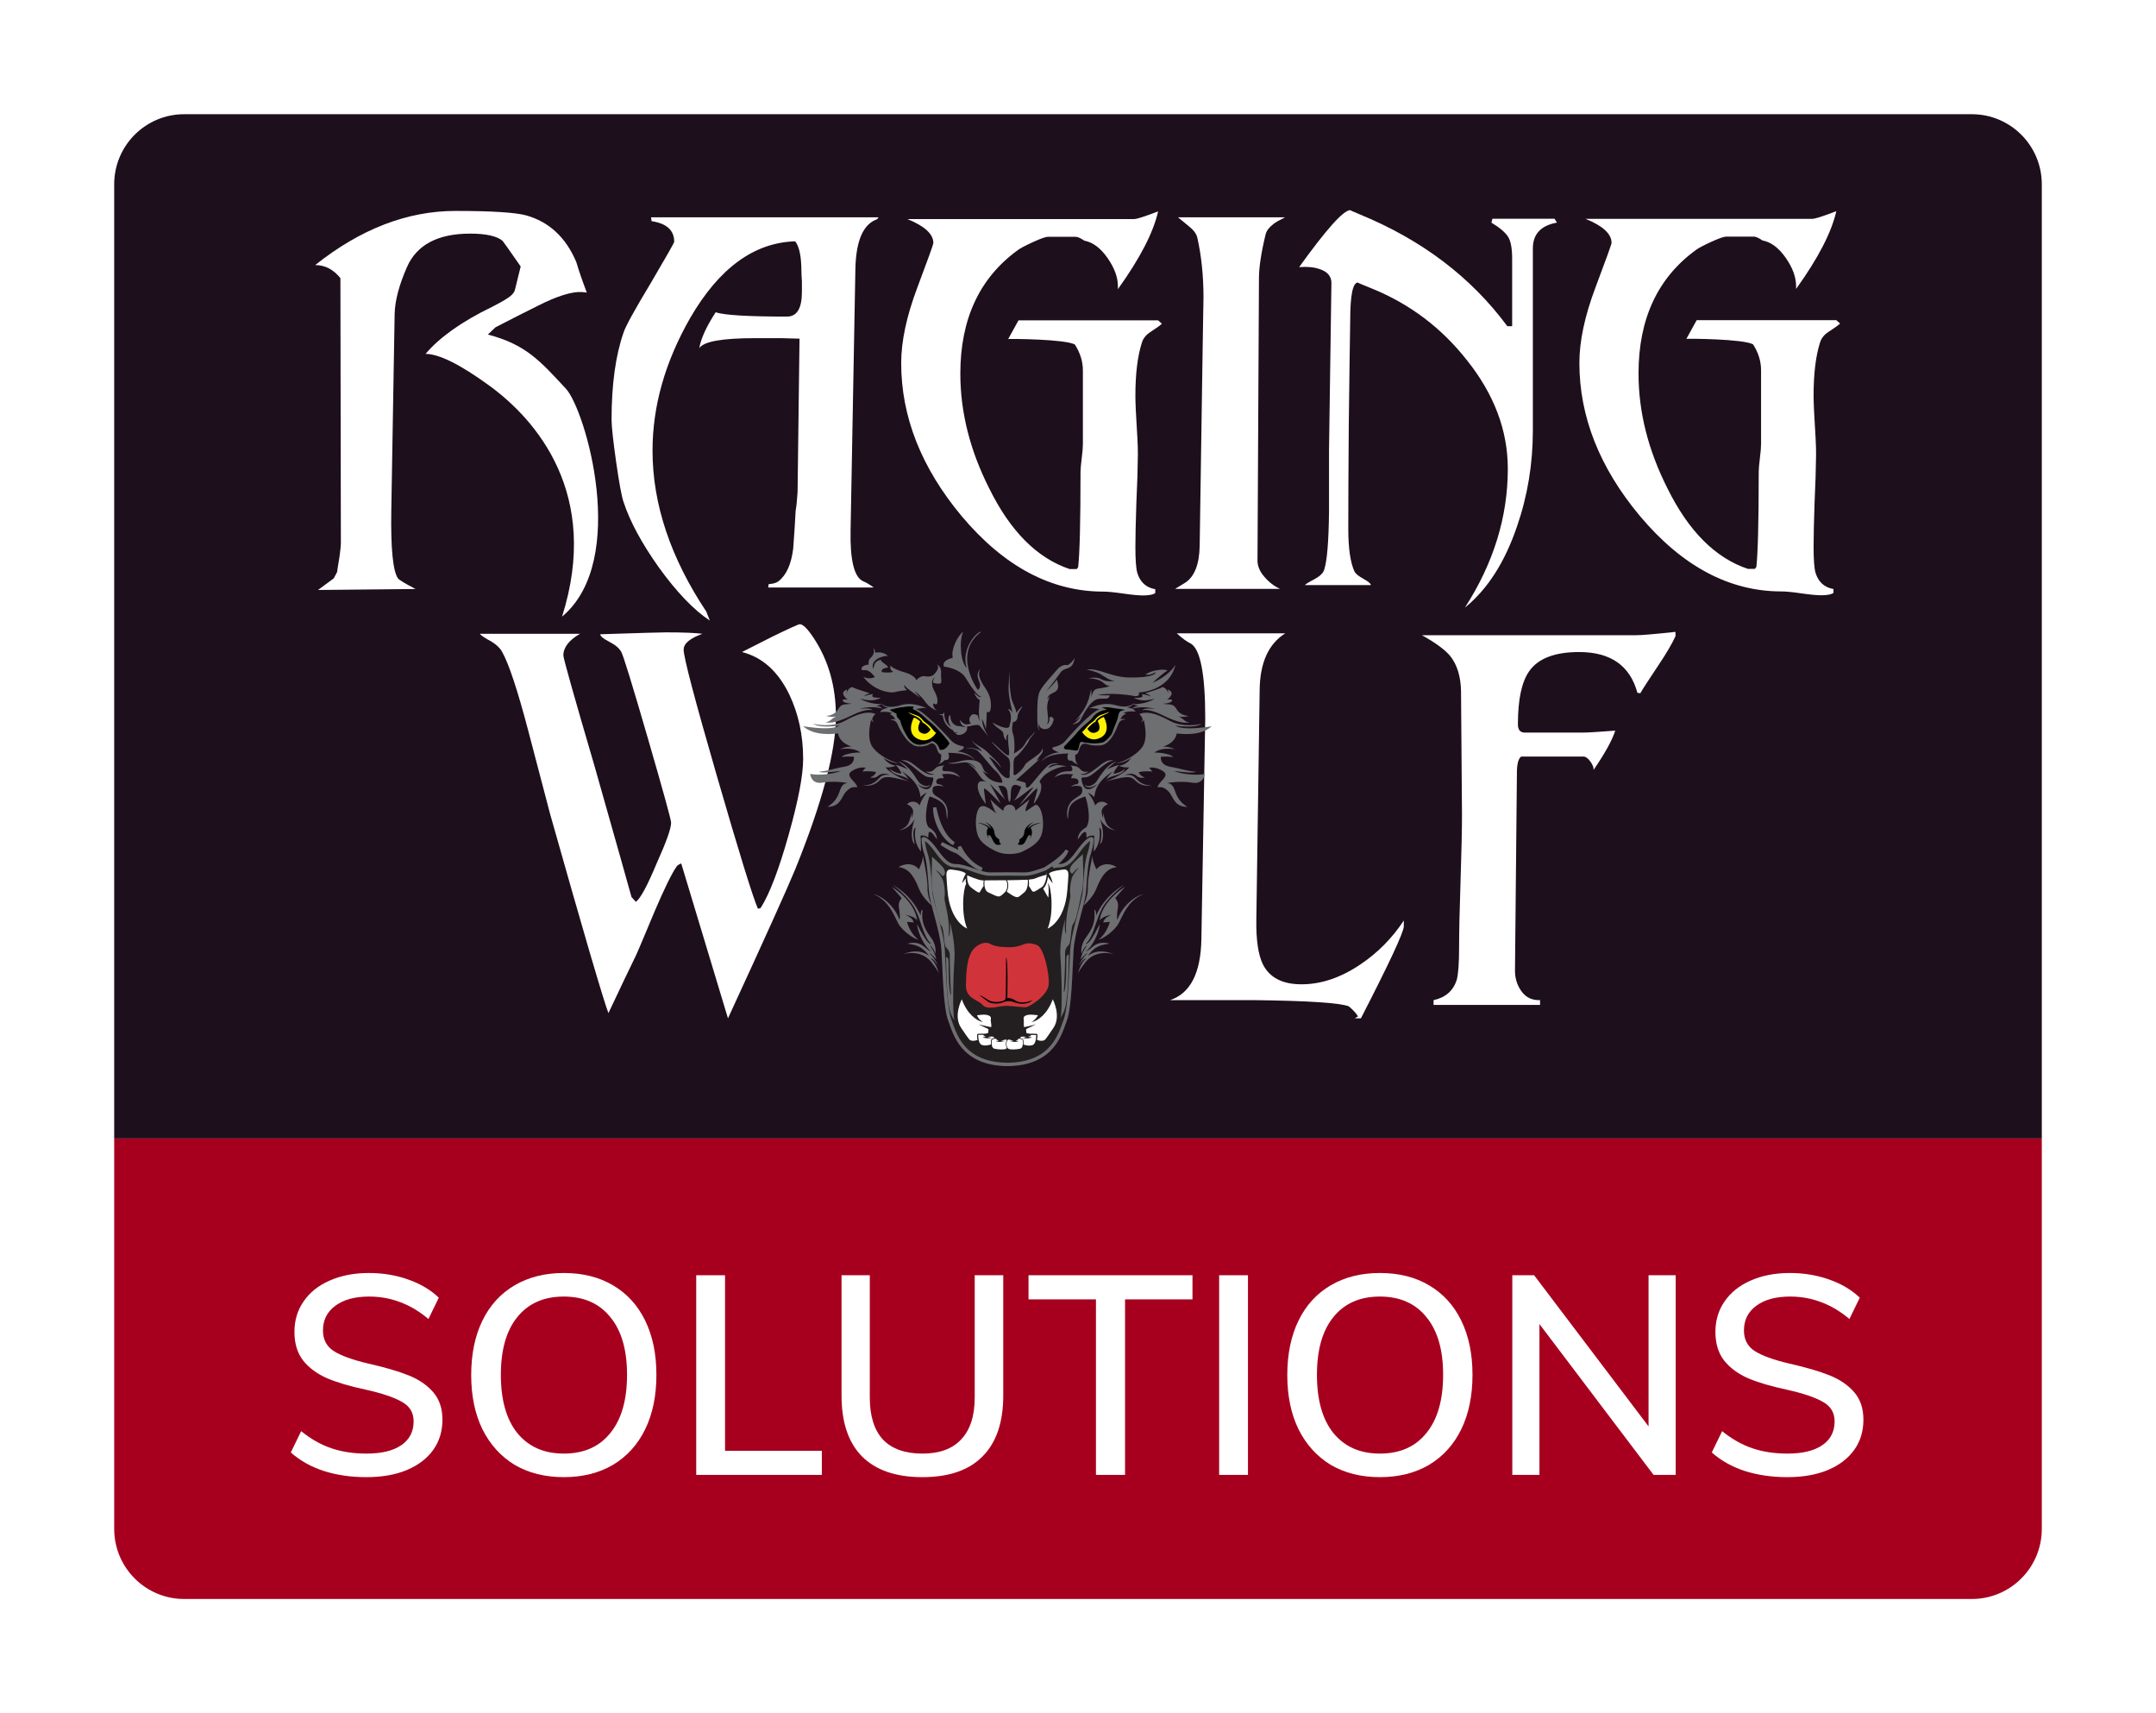 <svg width="472" height="375" viewBox="0 0 472 375" fill="none" xmlns="http://www.w3.org/2000/svg">
<g filter="url(#filter0_d)">
<path d="M25 246.186H447V331.655C447 340.13 440.145 347 431.688 347H40.312C31.855 347 25 340.13 25 331.655V246.186Z" fill="#A7001E"/>
<path d="M25 37.345C25 28.87 31.855 22 40.312 22H431.688C440.145 22 447 28.87 447 37.345V246.185H25V37.345Z" fill="#1E0F1C"/>
<path d="M80.201 320.331C76.812 320.331 73.709 319.88 70.891 318.98C68.115 318.08 65.706 316.73 63.664 314.929L65.93 310.264C68.053 311.983 70.258 313.231 72.545 314.009C74.832 314.786 77.404 315.175 80.262 315.175C83.529 315.175 86.061 314.561 87.857 313.333C89.654 312.106 90.552 310.367 90.552 308.116C90.552 306.234 89.715 304.822 88.041 303.881C86.367 302.899 83.713 301.999 80.079 301.18C76.608 300.444 73.77 299.605 71.565 298.664C69.36 297.682 67.625 296.393 66.359 294.797C65.093 293.16 64.46 291.073 64.46 288.536C64.46 285.999 65.134 283.769 66.481 281.846C67.829 279.882 69.728 278.368 72.178 277.304C74.668 276.199 77.527 275.647 80.752 275.647C83.815 275.647 86.673 276.118 89.327 277.059C92.022 278 94.268 279.33 96.064 281.048L93.798 285.713C91.797 284.035 89.735 282.808 87.612 282.03C85.489 281.212 83.223 280.803 80.814 280.803C77.669 280.803 75.199 281.478 73.403 282.828C71.606 284.138 70.708 285.938 70.708 288.23C70.708 290.194 71.483 291.687 73.035 292.71C74.627 293.733 77.159 294.654 80.63 295.472C84.264 296.291 87.204 297.15 89.45 298.05C91.695 298.95 93.492 300.178 94.839 301.733C96.187 303.288 96.861 305.293 96.861 307.748C96.861 310.285 96.187 312.495 94.839 314.377C93.492 316.259 91.552 317.732 89.021 318.796C86.53 319.819 83.59 320.331 80.201 320.331Z" fill="white"/>
<path d="M123.431 320.331C119.307 320.331 115.714 319.43 112.651 317.63C109.63 315.789 107.282 313.19 105.608 309.835C103.974 306.479 103.158 302.531 103.158 297.989C103.158 293.406 103.974 289.437 105.608 286.081C107.241 282.726 109.589 280.148 112.651 278.348C115.714 276.547 119.307 275.647 123.431 275.647C127.596 275.647 131.189 276.547 134.21 278.348C137.273 280.148 139.621 282.726 141.254 286.081C142.887 289.437 143.704 293.385 143.704 297.927C143.704 302.51 142.887 306.479 141.254 309.835C139.621 313.19 137.273 315.789 134.21 317.63C131.148 319.43 127.555 320.331 123.431 320.331ZM123.431 315.175C127.8 315.175 131.189 313.681 133.598 310.694C136.048 307.707 137.273 303.451 137.273 297.927C137.273 292.444 136.048 288.23 133.598 285.283C131.189 282.296 127.8 280.803 123.431 280.803C119.062 280.803 115.673 282.296 113.264 285.283C110.855 288.23 109.65 292.444 109.65 297.927C109.65 303.451 110.855 307.707 113.264 310.694C115.714 313.681 119.103 315.175 123.431 315.175Z" fill="white"/>
<path d="M152.419 276.138H158.728V314.561H179.92V319.84H152.419V276.138Z" fill="white"/>
<path d="M201.935 320.331C196.137 320.331 191.727 318.817 188.705 315.789C185.724 312.761 184.234 308.321 184.234 302.469V276.138H190.42V302.899C190.42 306.95 191.38 310.019 193.299 312.106C195.259 314.152 198.137 315.175 201.935 315.175C205.691 315.175 208.529 314.131 210.448 312.044C212.408 309.958 213.388 306.909 213.388 302.899V276.138H219.635V302.469C219.635 308.321 218.125 312.761 215.103 315.789C212.122 318.817 207.733 320.331 201.935 320.331Z" fill="white"/>
<path d="M239.93 281.417H225.169V276.138H261.061V281.417H246.3V319.84H239.93V281.417Z" fill="white"/>
<path d="M266.901 276.138H273.209V319.84H266.901V276.138Z" fill="white"/>
<path d="M302.091 320.331C297.967 320.331 294.374 319.43 291.312 317.63C288.29 315.789 285.942 313.19 284.268 309.835C282.635 306.479 281.818 302.531 281.818 297.989C281.818 293.406 282.635 289.437 284.268 286.081C285.901 282.726 288.249 280.148 291.312 278.348C294.374 276.547 297.967 275.647 302.091 275.647C306.256 275.647 309.849 276.547 312.871 278.348C315.933 280.148 318.281 282.726 319.915 286.081C321.548 289.437 322.364 293.385 322.364 297.927C322.364 302.51 321.548 306.479 319.915 309.835C318.281 313.19 315.933 315.789 312.871 317.63C309.809 319.43 306.215 320.331 302.091 320.331ZM302.091 315.175C306.46 315.175 309.849 313.681 312.258 310.694C314.708 307.707 315.933 303.451 315.933 297.927C315.933 292.444 314.708 288.23 312.258 285.283C309.849 282.296 306.46 280.803 302.091 280.803C297.722 280.803 294.333 282.296 291.924 285.283C289.515 288.23 288.31 292.444 288.31 297.927C288.31 303.451 289.515 307.707 291.924 310.694C294.374 313.681 297.763 315.175 302.091 315.175Z" fill="white"/>
<path d="M366.849 276.138V319.84H362.01L337.021 286.818V319.84H331.08V276.138H335.857L360.908 309.221V276.138H366.849Z" fill="white"/>
<path d="M391.287 320.331C387.898 320.331 384.795 319.88 381.977 318.98C379.201 318.08 376.791 316.73 374.75 314.929L377.016 310.264C379.139 311.983 381.344 313.231 383.631 314.009C385.917 314.786 388.49 315.175 391.348 315.175C394.615 315.175 397.146 314.561 398.943 313.333C400.739 312.106 401.638 310.367 401.638 308.116C401.638 306.234 400.801 304.822 399.127 303.881C397.453 302.899 394.798 301.999 391.164 301.18C387.694 300.444 384.856 299.605 382.651 298.664C380.446 297.682 378.711 296.393 377.445 294.797C376.179 293.16 375.546 291.073 375.546 288.536C375.546 285.999 376.22 283.769 377.567 281.846C378.915 279.882 380.813 278.368 383.263 277.304C385.754 276.199 388.612 275.647 391.838 275.647C394.901 275.647 397.759 276.118 400.413 277.059C403.108 278 405.354 279.33 407.15 281.048L404.884 285.713C402.883 284.035 400.821 282.808 398.698 282.03C396.575 281.212 394.308 280.803 391.899 280.803C388.755 280.803 386.285 281.478 384.488 282.828C382.692 284.138 381.793 285.938 381.793 288.23C381.793 290.194 382.569 291.687 384.121 292.71C385.713 293.733 388.245 294.654 391.716 295.472C395.35 296.291 398.29 297.15 400.535 298.05C402.781 298.95 404.578 300.178 405.925 301.733C407.273 303.288 407.946 305.293 407.946 307.748C407.946 310.285 407.273 312.495 405.925 314.377C404.578 316.259 402.638 317.732 400.107 318.796C397.616 319.819 394.676 320.331 391.287 320.331Z" fill="white"/>
</g>
<path d="M192.333 47.571L192.017 47.989C188.992 49.041 187.408 52.643 187.265 58.801L186.214 116.001C186.073 122.576 186.986 126.323 188.959 127.231C189.521 127.442 190.296 127.893 191.278 128.595H168.173L168.282 127.86C169.281 127.788 170 127.576 170.429 127.231C172.144 125.9 173.221 123.523 173.649 120.093C173.865 117.293 174.044 114.531 174.184 111.803C174.354 110.896 174.494 109.526 174.609 107.711L175.032 74.128C174.469 74.128 173.168 74.084 171.125 74.022H165.218C158.043 74.022 154 74.752 153.088 76.222C153.437 74.128 154.632 71.501 156.675 68.355C158.5 68.978 163.707 69.296 172.29 69.296C174.469 69.296 175.558 67.503 175.558 63.901V61.585C175.488 60.599 175.454 59.931 175.454 59.58C175.454 56.195 174.995 53.946 174.08 52.822C165.075 53.094 157.411 58.701 151.081 69.63C145.596 79.234 142.854 88.893 142.854 98.636C142.854 110.334 146.791 122.103 154.669 133.94C154.669 134.012 154.915 134.641 155.405 135.838C151.887 133.528 148.163 129.642 144.225 124.186C140.496 118.935 137.93 114.186 136.522 109.916C136.099 108.724 135.556 105.785 134.886 101.097C134.219 96.409 133.886 93.331 133.886 91.861C133.886 84.166 134.764 77.797 136.522 72.764C136.947 71.428 138.951 67.792 142.536 61.846C145.91 56.106 147.601 53.133 147.601 52.922C147.601 50.405 145.95 48.902 142.642 48.412L142.536 47.571H192.333Z" fill="white"/>
<path d="M281.31 47.569C280.043 48.204 279.2 48.688 278.778 49.039C277.86 49.735 277.303 50.47 277.087 51.244C276.103 55.297 275.616 58.521 275.616 60.898L275.297 122.402C275.227 123.727 275.719 125.008 276.774 126.227C277.826 127.457 278.987 128.348 280.255 128.905H257.253C257.253 128.905 257.992 128.454 259.473 127.546C261.51 126.21 262.567 123.521 262.638 119.462C263.197 81.888 263.477 63.837 263.477 65.307C263.477 60.408 263.02 55.959 262.108 51.974C261.896 51.138 261.297 50.336 260.312 49.563C258.765 48.304 257.959 47.636 257.888 47.569H281.31Z" fill="white"/>
<path d="M340.853 48.728C337.336 49.357 335.578 51.244 335.578 54.39V94.275C335.578 101.546 334.42 108.55 332.097 115.265C329.425 123.104 325.63 129.016 320.706 132.997C326.965 123.288 330.097 113.16 330.097 102.61C330.097 94.225 327.105 86.297 321.126 78.82C315.571 71.766 308.674 66.561 300.449 63.203C298.2 62.296 297.144 61.845 297.282 61.845C296.16 61.845 295.594 64.606 295.594 70.124C295.524 73.893 295.418 81.475 295.28 92.862C295.208 102.365 295.172 109.976 295.172 115.705C295.172 120.036 295.631 123.176 296.544 125.136C296.828 125.626 297.475 126.149 298.499 126.706C299.517 127.268 300.063 127.72 300.133 128.07H285.677C285.82 127.859 286.555 127.402 287.893 126.706C289.015 126.076 289.69 125.414 289.897 124.713C290.532 122.758 290.882 118.533 290.954 112.03V98.618L291.481 61.928C291.481 60.459 290.599 59.445 288.842 58.883C287.649 58.471 286.17 58.332 284.412 58.471C290.392 50.153 294.117 46 295.594 46C295.524 46 296.229 46.312 297.707 46.935C311.281 52.508 322.044 60.664 329.987 71.399H331.046V56.595C331.046 54.356 330.746 52.764 330.15 51.817C329.551 50.876 328.337 49.841 326.506 48.728L326.719 47.882H340.325L340.853 48.728Z" fill="white"/>
<path fill-rule="evenodd" clip-rule="evenodd" d="M123.043 134.978C131.55 108.204 117.427 91.863 107.014 84.331C100.696 79.743 96.079 77.461 93.16 77.461C96.287 73.791 101.113 70.379 107.639 67.211C109.024 66.504 109.998 65.975 110.549 65.624C111.875 64.844 112.6 64.11 112.74 63.402L113.991 58.331C111.488 54.734 110.173 52.863 110.031 52.724C108.78 51.672 106.422 51.137 102.951 51.137C95.869 51.137 91.252 53.57 89.103 58.442C87.365 62.395 86.462 65.819 86.397 68.708L85.664 111.678C85.527 120.002 86.011 124.979 87.122 126.599C87.402 126.956 88.686 127.729 90.978 128.926L69.627 129.138C70.388 128.576 71.536 127.729 73.064 126.599L73.794 125.224C73.861 124.662 74.034 123.565 74.314 121.945C74.524 120.536 74.625 119.439 74.625 118.666L74.524 60.88C72.996 58.982 71.155 58.019 69 58.019C78.931 50.118 89.17 46.171 99.725 46.171C107.569 46.171 112.706 46.494 115.135 47.129C120.201 48.537 123.883 51.95 126.172 57.378C126.728 59.277 127.495 61.498 128.464 64.037L127.426 63.926C125.203 63.792 122.01 64.778 117.841 66.888C114.715 68.436 111.595 70.028 108.473 71.642L106.805 73.229C115.205 75.417 118.339 79.125 123.883 85.071C128.153 89.654 137.799 122.646 123.043 134.978Z" fill="white"/>
<path fill-rule="evenodd" clip-rule="evenodd" d="M254.369 70.859C254.011 71.204 253.185 71.799 251.898 72.64C250.896 73.275 250.253 74.077 249.965 75.057C249.033 78.001 248.565 81.86 248.565 86.62C248.565 88.157 248.67 90.529 248.876 93.713C249.083 96.903 249.153 99.23 249.083 100.706C249.083 102.454 248.982 105.605 248.775 110.16C248.638 114.229 248.565 117.414 248.565 119.725C248.565 122.53 248.705 124.423 248.982 125.397C249.604 127.43 250.913 128.621 252.916 128.972V129.813C252.435 130.169 251.535 130.336 250.224 130.336C249.256 130.336 247.81 130.197 245.874 129.918C243.94 129.64 242.491 129.495 241.522 129.495C230.128 129.495 219.802 123.994 210.551 112.999C201.712 102.415 197.293 91.247 197.293 79.477C197.293 74.705 198.468 69.211 200.816 62.975C203.163 56.739 204.336 53.477 204.336 53.204C204.336 51.239 202.436 49.485 198.639 47.949H200.189H248.258C248.876 47.949 250.639 47.386 253.541 46.262C252.503 50.888 249.567 56.561 244.737 63.292V62.657C244.737 60.693 243.976 58.632 242.454 56.455C240.937 54.284 239.244 53.026 237.378 52.675C236.552 52.113 235.931 51.834 235.514 51.834H229.406C228.919 51.834 227.83 52.218 226.14 52.987C224.45 53.761 223.325 54.356 222.777 54.78C214.418 60.871 210.24 69.873 210.24 81.787C210.24 90.194 212.344 98.568 216.561 106.902C221.187 116.295 227.058 122.18 234.171 124.562H235.721L236.035 124.139C236.379 121.128 236.552 114.19 236.552 103.328C236.552 102.699 236.639 101.697 236.81 100.338C236.983 98.969 237.07 97.939 237.07 97.237V81.086C237.07 79.126 236.482 77.233 235.307 75.401C233.099 74.216 221.131 74.144 220.717 74.21L222.972 70.124H253.541L254.369 70.859Z" fill="white"/>
<path fill-rule="evenodd" clip-rule="evenodd" d="M402.839 70.815C402.483 71.165 401.66 71.761 400.368 72.601C399.366 73.231 398.722 74.038 398.434 75.018C397.505 77.963 397.038 81.816 397.038 86.576C397.038 88.124 397.141 90.485 397.348 93.674C397.556 96.859 397.628 99.186 397.556 100.667C397.556 102.416 397.455 105.567 397.248 110.116C397.11 114.185 397.038 117.37 397.038 119.686C397.038 122.481 397.177 124.379 397.455 125.353C398.076 127.391 399.389 128.583 401.392 128.933V129.775C400.905 130.125 400.012 130.297 398.697 130.297C397.726 130.297 396.28 130.158 394.349 129.88C392.412 129.596 390.963 129.457 389.994 129.457C378.603 129.457 368.274 123.956 359.023 112.955C350.184 102.376 345.765 91.203 345.765 79.433C345.765 74.667 346.938 69.161 349.285 62.931C351.636 56.695 352.809 53.438 352.809 53.16C352.809 51.195 350.909 49.441 347.114 47.905H348.664H396.73C397.348 47.905 399.112 47.342 402.011 46.223C400.975 50.844 398.043 56.523 393.207 63.248V62.619C393.207 60.654 392.446 58.588 390.926 56.417C389.407 54.246 387.717 52.976 385.851 52.632C385.027 52.069 384.401 51.796 383.989 51.796H377.878C377.394 51.796 376.306 52.174 374.613 52.943C372.922 53.723 371.798 54.312 371.252 54.736C362.891 60.827 358.712 69.835 358.712 81.749C358.712 90.15 360.817 98.524 365.028 106.859C369.657 116.251 375.53 122.136 382.64 124.518H384.194L384.507 124.101C384.848 121.083 385.027 114.152 385.027 103.29C385.027 102.661 385.109 101.658 385.282 100.289C385.456 98.931 385.54 97.895 385.54 97.194V81.042C385.54 79.083 384.955 77.189 383.782 75.369C381.572 74.172 369.606 74.105 369.189 74.172L371.445 70.08H402.011L402.839 70.815Z" fill="white"/>
<path d="M183.002 156.782C183.002 164.41 180.046 175.539 174.142 190.165C172.382 194.43 167.462 205.347 159.37 222.902L149.137 189.001C148.574 189.218 148.222 189.463 148.082 189.736C147.027 191.278 145.479 194.43 143.442 199.184C140.694 205.76 139.253 209.156 139.113 209.367C137.776 212.095 135.806 216.221 133.204 221.754C132.786 220.775 131.412 216.327 129.09 208.421C127.123 201.706 124.237 191.629 120.435 178.189C118.82 172.043 117.2 165.88 115.586 159.722C113.266 150.909 111.367 145.208 109.888 142.619C109.468 141.85 108.696 141.115 107.568 140.414C106.231 139.712 105.386 139.156 105.036 138.732H126.977C124.548 140.135 123.334 141.717 123.334 143.47C123.334 144.1 125.609 152.178 130.159 167.695C135.064 184.987 137.762 194.541 138.251 196.35L139.203 197.403C140.188 196.701 141.71 193.901 143.75 189.001C145.863 184.319 146.923 181.346 146.923 180.082C146.923 179.453 145.216 173.262 141.805 161.509C138.394 149.751 136.458 143.47 136.002 142.674C135.546 141.862 134.667 141.127 133.365 140.464C132.065 139.796 131.412 139.256 131.412 138.833C139.995 138.554 144.774 138.415 145.762 138.415C149.489 138.415 152.159 138.526 153.776 138.732C151.039 139.712 149.665 140.87 149.665 142.201C149.665 143.877 152.094 153.096 156.944 169.855C161.796 186.607 164.785 196.283 165.912 198.873H166.122C166.332 198.873 166.508 198.767 166.647 198.555C168.548 195.477 170.552 190.198 172.662 182.705C174.775 175.216 175.829 169.693 175.829 166.124C175.829 160.947 174.808 156.226 172.768 151.961C170.305 146.917 166.861 143.838 162.434 142.724C162.434 142.724 164.645 141.606 169.074 139.362C172.801 137.546 174.808 136.633 175.093 136.633C175.793 136.633 176.817 137.647 178.149 139.673C181.384 144.578 183.002 150.274 183.002 156.782Z" fill="white"/>
<path fill-rule="evenodd" clip-rule="evenodd" d="M307.326 202.753C307.326 204.011 304.197 210.726 297.935 222.902H296.567L297.303 222.484C296.95 221.856 296.284 221.12 295.296 220.28C293.329 219.512 286.364 219.055 274.407 218.916H256.157C260.589 217.446 262.876 213.009 263.012 205.588C263.578 174.175 263.857 158.08 263.857 157.306C263.857 147.512 262.783 142.023 260.637 140.837C259.851 140.481 258.852 139.746 257.634 138.633H281.372C277.706 140.932 275.837 145.069 275.77 151.015L275.042 201.284C274.972 205.76 275.462 209.05 276.511 211.149C277.986 214.022 280.79 215.453 284.928 215.453C289.201 215.453 293.477 214.022 297.753 211.149C301.542 208.627 304.735 205.409 307.326 201.495V202.753Z" fill="white"/>
<path d="M366.803 139.256C366.03 140.932 364.796 143.036 363.109 145.553C360.999 148.704 359.662 150.77 359.099 151.744L358.467 151.643C356.852 145.697 352.593 142.724 345.704 142.724C340.429 142.724 336.805 144.094 334.835 146.839C333.148 149.166 332.306 153.069 332.306 158.559C332.306 159.683 332.759 160.29 333.675 160.351H346.759C347.601 160.351 349.884 160.212 353.615 159.928C352.982 161.96 351.401 164.833 348.868 168.541C348.938 168.051 348.707 167.439 348.18 166.704C347.651 165.968 347.142 165.601 346.652 165.601H333.042C332.482 165.952 332.163 166.965 332.093 168.641L331.67 212.095C331.6 213.911 332.053 215.525 333.042 216.922C334.024 218.32 335.398 218.988 337.155 218.916V219.968H313.84V218.921C316.442 218.358 318.132 216.889 318.905 214.518C319.252 213.259 319.431 210.882 319.431 207.391C319.431 204.178 319.534 199.33 319.75 192.871C319.959 186.407 320.065 181.53 320.065 178.251C320.065 178.251 319.993 169.231 319.854 151.209C319.783 148.064 319.008 145.547 317.534 143.655C316.409 142.268 314.33 140.732 311.311 139.05H358.044C359.311 139.05 362.233 138.805 366.803 138.31V139.256Z" fill="white"/>
<path fill-rule="evenodd" clip-rule="evenodd" d="M190.165 145.48C190.165 145.48 190.025 144.589 190.506 144.111C190.99 143.626 191.612 142.875 191.197 141.917C191.612 142.117 191.612 142.875 191.612 142.875C191.612 142.875 193.38 142.44 194.387 143.626C193.515 143.403 190.372 144.383 191.197 146.432C191.402 145.608 191.335 144.79 192.846 144.383C192.641 144.851 194.226 145.408 194.435 146.093C193.814 146.232 192.781 146.371 193.053 147.122C193.744 147.189 194.846 147.323 195.539 147.056C195.056 146.777 194.757 146.371 194.984 145.636C195.081 146.181 197.055 146.911 198.244 147.234C199.441 147.557 200.543 148.375 200.589 148.882C201.232 148.197 201.923 147.924 202.43 148.008C202.93 148.108 204.014 148.214 204.565 147.534C205.114 146.844 205.734 146.159 205.114 145.408C206.216 146.093 206.009 147.056 206.009 147.802C206.009 148.564 206.353 149.656 205.598 149.656C204.839 149.656 204.29 149.455 204.29 149.455C204.29 149.455 204.147 148.977 204.632 148.253C204.254 148.419 203.636 149.556 204.461 151.058C205.29 152.573 205.323 153.363 205.183 153.903C205.046 154.449 204.31 153.954 204.31 153.954C204.31 153.954 204.128 154.95 205.139 155.507C204.632 155.412 203.345 154.772 202.57 153.631C201.783 152.484 200.681 151.538 200.177 151.298C200.589 151.71 201.232 152.439 201.414 152.762C200.82 152.172 198.201 150.619 197.97 149.879C197.787 150.435 198.568 151.075 198.568 151.075C198.568 151.075 196.847 151.231 195.812 151.504C194.779 151.782 191.262 151.164 188.99 148.147C190.093 148.698 190.99 148.419 191.547 148.214C190.918 147.468 190.232 146.432 188.785 146.711C188.164 146.093 189.267 145.48 190.165 145.48Z" fill="#6D6F71"/>
<path fill-rule="evenodd" clip-rule="evenodd" d="M205.553 156.331L206.423 156.643C206.423 156.643 206.423 158.747 208.717 159.894C208.631 160.122 209.09 160.534 209.635 160.312C209.593 160.49 209.383 160.49 209.182 160.462C209.182 160.551 209.431 160.83 209.866 160.88C210.304 160.919 211.958 160.534 211.706 159.042C212.439 158.981 213.653 158.502 214.414 158.77C214.829 159.248 216.483 161.353 216.483 161.353C216.483 161.353 214.922 159.159 215.011 157.422C215.562 158.43 215.838 159.621 215.838 159.621C215.838 159.621 216.024 156.966 216.024 155.869C216.388 155.919 216.709 155.869 216.804 155.507C216.897 155.139 217.378 153.085 215.794 150.752C214.21 148.42 214.004 147.322 214.689 146.432C214.071 146.911 213.724 147.74 214.348 149.104C214.969 150.485 214.071 151.025 214.071 151.025C214.071 151.025 208.351 143.08 214.829 138.276C214.143 138.008 210.326 141.75 211.613 146.182C210.371 145.084 209.866 140.424 210.88 138.237C209.593 139.239 208.122 142.251 208.583 143.994C207.755 144.172 206.194 144.722 206.653 145.914C208.762 146.182 210.603 147.1 211.336 148.286C212.07 149.472 213.911 152.484 214.829 152.484C214.414 152.951 213.497 151.76 213.265 151.615C213.539 152.428 214.071 153.063 214.485 153.202C214.465 153.514 214.048 156.604 214.552 157.884C214.233 157.472 214.048 156.604 214.048 156.604C214.048 156.604 213.13 156.002 212.579 156.604C212.028 157.194 212.165 158.157 212.624 158.38C211.706 158.564 211.205 158.892 210.19 157.606C210.142 158.38 210.785 159.026 211.336 159.07C211.336 159.337 210.279 158.892 210.005 158.936C209.728 158.981 208.075 158.803 208.029 156.514C207.525 156.559 207.433 158.474 208.306 159.114C207.707 158.936 206.56 157.651 206.745 155.919C206.56 156.052 206.423 156.331 206.423 156.331H205.553Z" fill="#6D6F71"/>
<path fill-rule="evenodd" clip-rule="evenodd" d="M237.88 146.554C237.88 146.554 239.814 146.91 240.914 147.556C242.019 148.196 242.755 148.926 244.039 149.015C242.573 149.288 241.652 149.015 240.824 148.564C240.001 148.107 238.253 148.469 238.253 148.469C238.253 148.469 240.502 148.469 241.518 149.427C242.526 150.384 243.211 150.156 243.211 150.156C243.211 150.156 241.42 150.618 240.253 150.751C239.084 150.885 238.944 152.723 238.944 152.723C238.944 152.723 238.98 151.798 238.86 150.819C238.353 154.109 237.013 156.047 235.362 157.783C235.653 157.677 236.644 156.698 236.644 156.698C236.644 156.698 236.028 157.967 234.744 158.563C235.015 158.585 236.19 158.29 236.529 157.605C237.17 156.331 238.527 153.769 239.906 153.151C241.28 152.539 242.733 153.491 242.938 152.188C242.112 152.26 240.317 152.127 240.317 152.127C240.317 152.127 243.421 151.431 248.589 152.4C249.762 152.328 249.275 151.576 249.275 151.576C249.275 151.576 255.893 151.431 257.337 145.546C255.756 147.946 253 149.176 252.306 149.454C253.067 148.758 255.061 146.988 255.613 146.776C254.787 146.292 251.76 146.776 250.789 147.673C251.967 147.873 253 147.122 253 147.122C253 147.122 253.274 148.419 246.866 148.285C243.077 148.146 240.556 146.181 237.88 146.554Z" fill="#6D6F71"/>
<path fill-rule="evenodd" clip-rule="evenodd" d="M230.676 157.534C230.676 157.534 230.259 159.599 228.818 159.599C227.366 159.599 227.436 158.291 227.436 158.291C227.436 158.291 227.228 159.387 227.573 160.005C227.089 159.599 227.089 157.751 227.089 156.442C227.089 155.139 227.021 152.606 227.643 151.298C228.264 150.006 230.858 147.278 231.367 146.649C231.868 146.003 232.79 145.369 233.757 145.592C234.303 145.268 234.994 144.678 235.268 143.943C235.128 145.179 234.719 145.954 233.703 146.282C232.699 146.594 232.422 146.777 231.686 147.874C230.95 148.976 229.022 151.354 229.022 151.354C229.022 151.354 230.813 149.655 231.367 148.743C231.639 149.655 231.963 150.841 231.042 151.393C230.125 151.944 229.532 151.944 229.251 153.035C229.484 152.812 229.895 152.306 229.895 152.306C229.895 152.306 229.251 153.586 229.251 154.817C229.251 156.053 229.758 158.012 229.162 158.474C229.532 158.524 229.814 157.812 229.744 157.055C230.089 156.787 230.606 156.927 230.676 157.534Z" fill="#6D6F71"/>
<path fill-rule="evenodd" clip-rule="evenodd" d="M239.033 183.561C239.033 183.561 238.39 183.467 236.923 185.243C235.452 187.035 234.212 189.496 231.915 189.496C231.473 189.496 231.002 189.574 230.515 189.685C231.509 188.878 233.205 187.369 233.571 186.122C232.956 187.47 230.182 189.329 228.777 190.197C227.267 190.71 225.719 191.328 224.382 191.328C223.346 191.328 221.981 191.311 220.638 191.3H220.567H220.498C219.16 191.311 217.792 191.328 216.756 191.328C214.459 191.328 211.521 189.496 209.224 189.496C206.929 189.496 205.687 187.035 204.218 185.243C202.748 183.467 202.105 183.561 202.105 183.561C202.105 183.561 202.06 184.925 202.702 186.846C203.345 188.761 203.526 192.063 203.711 194.897C203.896 197.731 206.193 203.665 206.464 207.869C206.744 212.072 206.834 220.39 207.936 223.308C209.029 226.208 210.572 232.856 220.498 232.995V233C220.526 232.995 220.548 232.995 220.567 232.995C220.593 232.995 220.611 232.995 220.638 233V232.995C230.563 232.856 232.11 226.208 233.202 223.308C234.301 220.39 234.396 212.072 234.668 207.869C234.948 203.665 237.24 197.731 237.424 194.897C237.609 192.063 237.797 188.761 238.44 186.846C239.084 184.925 239.033 183.561 239.033 183.561Z" fill="#231F20"/>
<path d="M239.033 183.561C239.033 183.561 238.39 183.467 236.923 185.243C235.452 187.035 234.212 189.496 231.915 189.496C231.473 189.496 231.002 189.574 230.515 189.685C231.509 188.878 233.205 187.369 233.571 186.122C232.956 187.47 230.182 189.329 228.777 190.197C227.267 190.71 225.719 191.328 224.382 191.328C223.346 191.328 221.981 191.311 220.638 191.3H220.567H220.498C219.16 191.311 217.792 191.328 216.756 191.328C214.459 191.328 211.521 189.496 209.224 189.496C206.929 189.496 205.687 187.035 204.218 185.243C202.748 183.467 202.105 183.561 202.105 183.561C202.105 183.561 202.06 184.925 202.702 186.846C203.345 188.761 203.526 192.063 203.711 194.897C203.896 197.731 206.193 203.665 206.464 207.869C206.744 212.072 206.834 220.39 207.936 223.308C209.029 226.208 210.572 232.856 220.498 232.995V233C220.526 232.995 220.548 232.995 220.567 232.995C220.593 232.995 220.611 232.995 220.638 233V232.995C230.563 232.856 232.11 226.208 233.202 223.308C234.301 220.39 234.396 212.072 234.668 207.869C234.948 203.665 237.24 197.731 237.424 194.897C237.609 192.063 237.797 188.761 238.44 186.846C239.084 184.925 239.033 183.561 239.033 183.561Z" stroke="#6D6F71" stroke-width="0.742" stroke-miterlimit="3.864" stroke-linecap="round" stroke-linejoin="bevel"/>
<path fill-rule="evenodd" clip-rule="evenodd" d="M230.474 218.737C229.327 221.944 227.167 223.497 225.835 223.726C226.903 223.035 227.228 222.217 227.228 222.217L226.154 222.122C224.827 221.989 223.999 222.384 224.1 222.957C224.204 223.536 224.058 224.377 224.198 224.822C224.475 224.822 226.789 224.227 226.789 224.227L224.654 225.251C224.654 225.251 224.595 226.097 224.805 226.17C224.894 226.197 225.273 226.248 225.701 226.298C225.824 226.248 225.952 226.248 226.02 226.248C226.129 226.248 226.246 226.259 226.369 226.275C226.496 226.275 226.613 226.287 226.724 226.287C226.767 226.287 226.8 226.287 226.837 226.275H226.859C226.926 226.275 226.996 226.309 227.044 226.359C227.1 226.409 227.133 226.476 227.133 226.549C227.133 226.654 227.136 227.133 227.035 227.639C227.267 227.717 227.878 227.901 228.317 227.79C228.871 227.657 228.821 227.606 230.615 225.001C232.411 222.401 230.474 218.737 230.474 218.737Z" fill="white"/>
<path fill-rule="evenodd" clip-rule="evenodd" d="M216.935 222.957C217.035 222.384 216.21 221.988 214.875 222.122L213.913 222.217C213.913 222.217 213.98 222.974 215.203 223.725C213.862 223.497 211.708 221.944 210.56 218.737C210.56 218.737 208.632 222.401 210.42 225.001C212.211 227.606 212.166 227.656 212.718 227.79C213.157 227.901 213.767 227.717 213.996 227.64C213.893 227.133 213.898 226.654 213.901 226.548C213.901 226.476 213.932 226.409 213.991 226.359C214.038 226.309 214.106 226.275 214.175 226.275H214.198C214.234 226.286 214.274 226.286 214.313 226.286C214.419 226.286 214.539 226.275 214.654 226.275C214.788 226.259 214.909 226.247 215.018 226.247C215.087 226.247 215.211 226.247 215.337 226.298C215.759 226.247 216.137 226.197 216.23 226.17C216.435 226.097 216.381 225.251 216.381 225.251L214.249 224.226C214.249 224.226 216.711 224.822 216.991 224.822C217.127 224.377 216.825 223.536 216.935 222.957Z" fill="white"/>
<path fill-rule="evenodd" clip-rule="evenodd" d="M222.86 227.494C222.728 227.711 222.306 227.9 222.306 227.9C222.306 227.9 222.617 227.9 223.011 227.811C222.681 228.24 221.441 228.056 221.03 227.811C221.156 227.828 221.643 227.962 221.891 227.889C221.481 227.828 220.789 227.199 220.481 227.811C220.179 228.412 220.392 229.264 220.722 229.526C221.058 229.799 222.465 229.754 223.319 229.548C224.183 229.348 223.89 227.633 223.89 227.633C223.514 227.316 222.988 227.282 222.86 227.494Z" fill="white"/>
<path fill-rule="evenodd" clip-rule="evenodd" d="M220.363 227.745C220.377 227.711 220.399 227.672 220.427 227.65C220.083 227.344 219.498 227.839 219.143 227.889C219.389 227.962 219.873 227.828 220.002 227.811C219.588 228.056 218.351 228.24 218.018 227.811C218.41 227.901 218.723 227.901 218.723 227.901C218.723 227.901 218.303 227.711 218.169 227.494C218.041 227.283 217.52 227.316 217.142 227.633C217.142 227.633 216.848 229.348 217.708 229.549C218.564 229.754 219.974 229.799 220.31 229.526C220.352 229.493 220.391 229.449 220.433 229.387C220.181 228.975 220.097 228.263 220.363 227.745Z" fill="white"/>
<path fill-rule="evenodd" clip-rule="evenodd" d="M226.858 226.547C226.411 226.586 225.773 226.419 225.669 226.641C225.566 226.864 225.023 226.909 225.023 226.909C225.023 226.909 225.482 227.07 225.86 226.936C225.582 227.398 224.332 227.359 223.898 227.176C224.018 227.176 224.489 227.087 224.732 226.981C224.332 226.981 223.554 226.674 223.291 227.232C223.531 227.248 223.78 227.359 223.976 227.526C224.007 227.549 224.018 227.582 224.024 227.605C224.032 227.654 224.11 228.122 224.057 228.595C224.127 228.646 224.169 228.674 224.169 228.674C224.169 228.674 225.241 229.057 226.066 228.751C226.892 228.44 226.858 226.547 226.858 226.547Z" fill="white"/>
<path fill-rule="evenodd" clip-rule="evenodd" d="M229.176 191.056C229.161 191.056 229.139 191.061 229.123 191.061L229.139 191.445C229.139 191.445 227.544 191.874 226.64 192.269C226.355 192.403 225.834 192.481 225.196 192.537C225.196 192.553 225.205 192.559 225.208 192.57C225.216 192.62 225.325 193.288 225.253 193.979C225.35 194.045 225.527 194.346 225.633 194.53C226.162 195.415 226.083 195.51 228.064 194.19C229.103 193.505 229.176 191.056 229.176 191.056Z" fill="white"/>
<path fill-rule="evenodd" clip-rule="evenodd" d="M224.961 192.559C224.468 192.603 220.895 192.67 220.637 192.67H220.453C220.472 192.693 220.491 192.732 220.509 192.76C220.87 193.494 220.755 194.502 220.405 195.109C220.455 195.187 220.515 195.254 220.576 195.298C223.005 196.996 222.778 196.451 224.225 195.331C225.204 194.574 225.014 192.603 225.014 192.603C225 192.592 224.983 192.57 224.961 192.559Z" fill="white"/>
<path fill-rule="evenodd" clip-rule="evenodd" d="M215.113 192.703C214.167 192.703 211.75 191.59 211.75 191.59C211.75 191.59 211.557 193.388 212.511 194.19C213.278 194.825 214.346 195.582 214.484 195.303C214.618 195.031 215.225 194.045 215.323 193.979C215.27 193.455 215.323 192.938 215.351 192.703H215.113Z" fill="white"/>
<path fill-rule="evenodd" clip-rule="evenodd" d="M220.329 192.848C220.299 192.775 220.259 192.714 220.215 192.67C219.857 192.67 216.001 192.703 215.548 192.703C215.486 193.159 215.368 194.869 216.35 195.33C218.827 196.489 218.637 196.578 219.994 195.297C220.433 194.896 220.766 193.722 220.329 192.848Z" fill="white"/>
<path fill-rule="evenodd" clip-rule="evenodd" d="M233.697 190.636C233.404 190.213 232.819 190.341 232.819 190.341C232.819 190.341 229.939 190.603 229.645 191.26C230.345 192.373 230.432 193.347 230.432 193.347C230.432 193.347 229.861 192.524 229.416 191.923C229.332 192.768 229.021 193.932 228.381 194.5C228.45 194.645 228.448 194.667 228.532 194.807L229.491 196.488C229.491 196.488 229.744 194.584 229.416 193.253C230.194 194.188 230.77 199.839 229.354 203.252C229.354 203.252 233.118 201.838 233.666 194.823C233.93 191.533 233.991 191.07 233.697 190.636Z" fill="white"/>
<path fill-rule="evenodd" clip-rule="evenodd" d="M211.521 193.437C211.401 193.052 211.401 192.618 211.412 192.273C211.029 192.802 210.648 193.347 210.648 193.347C210.648 193.347 210.743 192.373 211.442 191.26C211.146 190.602 208.264 190.341 208.264 190.341C208.264 190.341 207.684 190.213 207.391 190.636C207.097 191.07 207.158 191.533 207.416 194.823C207.961 201.838 211.734 203.252 211.734 203.252C210.388 200.029 210.808 194.789 211.521 193.437Z" fill="white"/>
<path fill-rule="evenodd" clip-rule="evenodd" d="M204.014 187.494C204.014 187.494 205.78 189.092 206.334 189.732C206.88 190.366 207.204 191.508 206.334 191.786C205.78 191.146 205.276 190.55 204.907 190.55C205.413 190.917 206.238 192.064 206.466 192.794C206.698 193.517 206.975 195.255 206.79 196.357C206.605 197.46 207.988 200.282 207.708 204.986C208.172 204.446 207.937 201.797 207.937 201.797C207.937 201.797 209.224 206.223 208.947 210.069C208.675 213.9 208.489 221.851 208.947 223.398C207.85 221.572 207.297 220.659 207.112 209.508C207.66 209.508 207.66 210.181 207.66 210.927C207.66 211.69 207.66 217.447 208.214 217.781C208.076 215.927 207.873 210.449 207.937 209.424C208.007 208.388 207.66 207.915 207.112 207.364C206.561 206.824 206.768 203.394 206.074 202.642C205.391 201.885 204.565 197.081 204.149 195.171C203.734 193.245 204.149 187.839 204.014 187.494Z" fill="#6D6F71"/>
<path fill-rule="evenodd" clip-rule="evenodd" d="M202.014 187.285C202.014 187.285 203.117 192.151 203.049 194.205C202.982 196.26 204.014 198.248 204.014 198.248C204.014 198.248 202.014 196.606 201.185 194.551C200.36 192.497 199.257 190.03 196.711 189.819C197.259 189.406 199.534 188.377 201.185 190.292C201.463 189.545 202.081 188.443 202.014 187.285Z" fill="#6D6F71"/>
<path fill-rule="evenodd" clip-rule="evenodd" d="M203.762 209.79C204.31 209.695 205.368 211.343 205.368 211.343C205.368 211.343 204.632 209.695 203.437 208.598C203.762 208.598 204.999 210.012 204.999 210.012C204.999 210.012 204.677 208.415 203.526 206.867C204.403 207.452 204.767 208.782 204.767 208.782C204.767 208.782 205.138 207.095 203.896 205.352C202.659 203.621 201.599 202.073 201.971 199.189C201.554 199.006 201.554 200.414 201.554 200.414C201.554 200.414 200.038 196.261 195.401 193.661C195.401 193.661 198.979 196.261 200.359 199.006C201.739 201.74 202.22 205.236 203.871 206.605C203.116 206.678 202.013 204.696 200.773 202.29C200.912 204.35 202.57 207.441 203.871 208.259C202.497 207.914 201.943 205.72 198.635 206.544C200.082 206.823 201.672 206.823 203.39 209.216C202.22 208.387 200.544 207.713 197.698 208.871C199.189 208.387 202.08 208.325 203.871 210.586C205.1 212.128 205.455 212.819 205.556 213.097C205.41 212.529 204.878 210.708 203.762 209.79Z" fill="#6D6F71"/>
<path fill-rule="evenodd" clip-rule="evenodd" d="M198.568 201.795C198.568 201.795 199.124 201.795 199.992 201.922C199.947 200.876 198.201 200.236 198.201 200.236C198.201 200.236 200.451 200.603 200.821 201.561C200.221 196.996 195.216 194.123 195.216 194.123C196.477 195.531 196.847 195.916 197.395 196.606C197.124 196.812 196.637 197.636 196.777 198.526C196.914 199.417 197.124 200.648 196.914 201.333C196.017 198.727 193.539 196.26 191.197 195.715C194.642 197.079 195.719 200.414 196.637 202.106C197.558 203.799 200.081 205.536 201.05 205.67C199.164 204.261 198.568 201.795 198.568 201.795Z" fill="#6D6F71"/>
<path fill-rule="evenodd" clip-rule="evenodd" d="M239.185 187.285C239.185 187.285 238.079 192.151 238.15 194.205C238.222 196.26 237.184 198.248 237.184 198.248C237.184 198.248 239.185 196.606 240.011 194.551C240.836 192.497 241.941 190.03 244.489 189.819C243.936 189.406 241.667 188.377 240.011 190.292C239.733 189.545 239.115 188.443 239.185 187.285Z" fill="#6D6F71"/>
<path fill-rule="evenodd" clip-rule="evenodd" d="M240.086 200.176C240.022 200.332 239.986 200.415 239.986 200.415C239.986 200.415 239.986 199.368 239.722 199.201H239.715C239.7 199.185 239.689 199.185 239.675 199.174C239.661 199.168 239.647 199.168 239.633 199.168C239.63 199.168 239.627 199.174 239.619 199.174C239.602 199.174 239.588 199.185 239.574 199.19H239.571C239.619 199.536 239.639 199.864 239.647 200.176C239.681 202.447 238.732 203.828 237.643 205.353C236.404 207.096 236.77 208.783 236.77 208.783C236.77 208.783 237.137 207.452 238.007 206.868C236.86 208.416 236.538 210.013 236.538 210.013C236.538 210.013 237.781 208.599 238.102 208.599C236.913 209.696 236.169 211.344 236.169 211.344C236.169 211.344 237.226 209.696 237.781 209.791C236.661 210.709 236.127 212.53 235.989 213.098C236.087 212.82 236.441 212.129 237.663 210.587C239.457 208.326 242.353 208.388 243.844 208.872C240.996 207.714 239.322 208.388 238.147 209.217C239.868 206.823 241.452 206.823 242.907 206.545C239.594 205.72 239.046 207.915 237.663 208.26C238.975 207.442 240.632 204.351 240.766 202.291C239.527 204.697 238.424 206.679 237.663 206.606C239.096 205.42 239.65 202.653 240.666 200.148C240.735 199.975 240.806 199.808 240.881 199.641C240.892 199.614 240.908 199.585 240.914 199.557C240.993 199.391 241.077 199.218 241.158 199.051C241.161 199.034 241.172 199.023 241.178 199.006C242.557 196.262 246.142 193.662 246.142 193.662H246.139H246.142C245.999 193.734 245.865 193.817 245.731 193.901C245.708 193.907 245.684 193.923 245.663 193.946C245.557 194.007 245.445 194.079 245.336 194.14C245.305 194.157 245.277 194.185 245.246 194.202C245.151 194.263 245.056 194.324 244.967 194.396C244.93 194.425 244.905 194.435 244.872 194.458C244.777 194.53 244.681 194.592 244.589 194.664C244.566 194.68 244.547 194.703 244.519 194.719C244.41 194.797 244.309 194.881 244.203 194.959C244.2 194.97 244.192 194.975 244.183 194.975C243.839 195.243 243.523 195.532 243.231 195.805C243.218 195.811 243.212 195.816 243.206 195.827C243.117 195.916 243.03 195.995 242.944 196.089C242.935 196.094 242.926 196.1 242.921 196.117C242.829 196.2 242.745 196.284 242.664 196.378L242.652 196.384C241.108 198.027 240.335 199.602 240.084 200.176H240.086Z" fill="#6D6F71"/>
<path fill-rule="evenodd" clip-rule="evenodd" d="M245.864 194.406C245.864 194.406 245.856 194.406 245.853 194.412C245.814 194.439 245.772 194.467 245.73 194.495C245.716 194.5 245.707 194.512 245.696 194.523C245.657 194.551 245.615 194.573 245.57 194.606C245.562 194.618 245.545 194.623 245.528 194.639C245.49 194.667 245.45 194.696 245.413 194.729C245.349 194.768 245.282 194.817 245.212 194.862C245.204 194.879 245.184 194.896 245.173 194.896C245.126 194.935 245.072 194.974 245.025 195.013C245.008 195.029 244.997 195.035 244.98 195.046C244.927 195.096 244.871 195.135 244.815 195.174C244.806 195.185 244.795 195.196 244.778 195.207C244.723 195.252 244.661 195.302 244.608 195.352C244.594 195.358 244.583 195.363 244.569 195.38C244.507 195.43 244.448 195.475 244.387 195.536C244.378 195.541 244.37 195.547 244.362 195.564C244.292 195.608 244.227 195.681 244.16 195.731C244.157 195.742 244.157 195.742 244.155 195.742C243.648 196.199 243.111 196.744 242.618 197.368C242.543 197.462 242.478 197.551 242.411 197.641C242.403 197.641 242.403 197.646 242.4 197.646C242.335 197.74 242.266 197.835 242.201 197.93V197.936C241.804 198.509 241.445 199.138 241.174 199.823C241.174 199.834 241.171 199.834 241.171 199.84C241.13 199.94 241.096 200.035 241.057 200.14C241.054 200.151 241.048 200.168 241.045 200.174C240.892 200.614 240.786 201.087 240.721 201.56C241.091 200.603 243.334 200.235 243.334 200.235C243.334 200.235 241.597 200.875 241.547 201.922C242.417 201.794 242.971 201.794 242.971 201.794C242.971 201.794 242.375 204.26 240.491 205.669C241.451 205.535 243.978 203.798 244.899 202.106C245.234 201.493 245.593 200.647 246.088 199.761C246.105 199.722 246.124 199.695 246.141 199.662C246.174 199.611 246.205 199.544 246.231 199.5C246.261 199.456 246.284 199.417 246.309 199.366C246.359 199.294 246.407 199.216 246.451 199.127C246.485 199.094 246.513 199.032 246.547 198.988C246.572 198.943 246.605 198.899 246.636 198.849C246.664 198.799 246.698 198.748 246.734 198.71C246.762 198.665 246.793 198.621 246.821 198.587C246.878 198.498 246.938 198.414 247 198.337C247.025 198.292 247.056 198.259 247.087 198.214C247.129 198.164 247.171 198.114 247.21 198.053C247.246 198.014 247.28 197.975 247.308 197.936C247.358 197.874 247.412 197.819 247.459 197.763C247.493 197.73 247.521 197.696 247.554 197.657C247.619 197.58 247.697 197.512 247.767 197.435C247.8 197.401 247.833 197.368 247.871 197.334C247.918 197.279 247.976 197.228 248.035 197.173C248.069 197.145 248.103 197.112 248.139 197.078C248.223 196.995 248.311 196.928 248.399 196.856C248.429 196.828 248.455 196.811 248.489 196.794C248.553 196.733 248.629 196.678 248.702 196.621C248.735 196.588 248.777 196.577 248.819 196.544C248.889 196.488 248.968 196.438 249.043 196.388C249.079 196.36 249.107 196.343 249.141 196.326C249.247 196.26 249.353 196.187 249.468 196.126C249.499 196.115 249.538 196.093 249.575 196.071C249.664 196.032 249.744 195.981 249.832 195.937C249.877 195.915 249.919 195.892 249.963 195.887C250.076 195.825 250.193 195.776 250.314 195.725C250.322 195.719 250.336 195.719 250.339 195.714C250.274 195.731 250.199 195.748 250.132 195.77C250.117 195.776 250.106 195.776 250.087 195.776C250.034 195.798 249.978 195.809 249.922 195.831C249.905 195.842 249.888 195.848 249.868 195.853C249.815 195.864 249.762 195.887 249.707 195.903C249.689 195.915 249.673 195.915 249.653 195.926C249.6 195.942 249.547 195.976 249.493 195.993C249.474 195.998 249.46 196.003 249.446 196.015C249.379 196.037 249.317 196.06 249.253 196.098C249.247 196.098 249.247 196.098 249.242 196.104C249.094 196.171 248.956 196.249 248.814 196.326C248.802 196.332 248.787 196.338 248.783 196.343C248.721 196.377 248.669 196.41 248.609 196.449C248.592 196.455 248.573 196.455 248.556 196.471C248.509 196.499 248.45 196.544 248.399 196.577C248.383 196.583 248.366 196.588 248.352 196.605C248.296 196.644 248.24 196.678 248.181 196.722C248.167 196.728 248.158 196.733 248.148 196.744C248.013 196.839 247.876 196.933 247.736 197.045V197.05C247.672 197.101 247.613 197.151 247.546 197.195C247.535 197.218 247.521 197.228 247.507 197.228C247.459 197.279 247.406 197.318 247.358 197.368C247.342 197.384 247.322 197.401 247.308 197.407C247.261 197.457 247.207 197.496 247.168 197.541C247.149 197.551 247.132 197.568 247.115 197.585C247.067 197.635 247.023 197.68 246.969 197.73C246.961 197.735 246.944 197.752 246.936 197.763C246.816 197.88 246.69 198.002 246.572 198.13C246.561 198.147 246.547 198.164 246.533 198.181C246.491 198.231 246.446 198.275 246.407 198.32C246.388 198.342 246.368 198.359 246.343 198.386C246.312 198.431 246.273 198.476 246.242 198.515C246.222 198.537 246.203 198.57 246.183 198.587C246.147 198.637 246.11 198.681 246.077 198.715C246.057 198.748 246.041 198.765 246.023 198.793C245.982 198.843 245.951 198.888 245.915 198.932C245.9 198.955 245.881 198.977 245.864 198.999C245.817 199.06 245.772 199.127 245.716 199.205C245.713 199.216 245.705 199.227 245.693 199.244C245.657 199.294 245.615 199.361 245.579 199.417C245.562 199.433 245.545 199.467 245.531 199.489C245.5 199.533 245.472 199.583 245.444 199.622C245.428 199.656 245.408 199.678 245.385 199.712C245.369 199.761 245.336 199.801 245.316 199.84C245.296 199.867 245.277 199.906 245.262 199.929C245.234 199.973 245.208 200.018 245.184 200.074C245.173 200.096 245.151 200.129 245.142 200.151C245.134 200.162 245.131 200.168 245.126 200.174C244.927 200.558 244.756 200.947 244.624 201.332C244.418 200.647 244.624 199.417 244.759 198.526C244.899 197.635 244.418 196.811 244.141 196.605C244.692 195.915 245.058 195.53 246.323 194.122C246.323 194.122 246.149 194.217 245.864 194.406Z" fill="#6D6F71"/>
<path fill-rule="evenodd" clip-rule="evenodd" d="M246.311 168.185C245.872 168.903 244.243 169.37 243.765 169.348C243.845 168.791 244.775 167.578 245.004 167.483C244.671 167.377 243.384 167.979 242.318 168.385C242.701 168.046 243.796 167.082 244.476 166.631C241.713 167.594 240.452 170.773 239.769 171.38C239.083 172.004 237.978 172.411 237.493 171.726C237.634 172.55 239.01 172.616 240.253 171.592C239.699 172.349 237.695 173.785 237.012 171.592C236.324 169.398 237.083 170.634 238.526 169.877C239.951 169.131 242.167 166.548 243.745 166.52L243.756 166.492C242.878 166.203 241.873 166.676 240.869 167.483C239.836 168.296 237.634 170.222 236.528 169.398C237.354 169.571 238.011 169.12 238.389 168.847C237.46 169.087 236.911 168.88 236.324 168.201C235.739 167.506 234.6 167.75 234.292 167.444C234.743 167.817 234.978 168.607 234.53 168.78C234.083 168.959 232.188 168.441 230.856 170.172C231.685 169.677 232.969 169.164 234.992 169.532C234.625 169.677 234.483 170.362 234.483 170.362C234.483 170.362 235.722 170.222 235.999 170.723C236.279 171.23 235.955 171.636 235.722 171.681C235.266 171.592 234.668 172.004 234.483 172.227C235.266 171.859 236.738 171.948 236.828 172.411C236.923 172.867 237.2 173.607 236.19 174.236C235.178 174.876 233.017 175.912 233.775 179.403C234.049 177.009 233.571 175.701 237.565 174.337C237.841 174.676 239.083 179.448 237.796 181.09C236.965 181.552 235.955 182.376 235.955 183.746C236.324 183.384 237.239 181.552 237.796 182.281L237.88 183.384C237.88 183.384 238.526 182.743 239.539 182.922C239.539 183.562 239.447 186.384 239.447 186.384C239.447 186.384 241.279 184.57 240.639 181.185C241.559 181.457 240.913 184.291 240.823 184.837C241.743 183.929 241.652 181.641 240.823 179.264C240.823 179.264 241.876 181.457 244.178 181.736C241.876 180.906 242.061 179.676 241.42 177.805C241.487 178.217 241.537 178.879 241.487 179.063C241.215 178.329 240.597 176.87 242.525 176.046C241.769 175.228 240.317 175.294 239.769 176.319C239.287 174.804 238.185 173.507 238.185 173.507C238.185 173.507 239.15 173.919 239.564 174.531C239.699 173.368 240.001 171.108 243.65 168.847C242.891 169.604 242.502 169.989 242.156 170.673C243.146 169.56 245.824 169.899 246.311 168.185Z" fill="#6D6F71"/>
<path fill-rule="evenodd" clip-rule="evenodd" d="M249.416 156.309C249.416 156.309 250.728 157.4 249.763 158.013C250.451 157.952 250.337 157.4 250.337 157.4C250.337 157.4 251.554 161.509 250.034 163.575C248.517 165.629 245.146 167.138 244.18 166.999C245.356 167.204 246.886 166.431 247.717 165.879C247.076 166.703 246.203 167.483 244.961 167.617C245.694 167.979 246.886 168.073 247.208 167.928C247.117 168.251 245.326 169.938 242.02 171.041C245.326 170.222 245.767 170.184 246.175 170.155C246.589 170.111 247.619 169.938 248.381 170.701C249.142 171.453 249.967 172.132 252.242 172.003C250.658 171.859 249.69 171.541 248.68 170.4C247.672 169.259 246.521 169.677 246.343 169.677C246.939 169.259 248.176 169.215 248.867 169.855C249.555 170.495 250.658 170.172 250.658 170.172C250.658 170.172 249.69 169.988 249.276 169.036C250.337 168.713 252.13 168.847 252.264 168.891C251.99 168.44 251.573 168.073 251.573 168.073C251.573 168.073 252.86 167.683 254.584 168.781C256.305 169.877 253.599 171.041 253.409 172.321C254.237 172.321 254.696 172.132 255.801 173.234C256.901 174.337 256.996 176.619 259.934 176.619C257.455 175.06 257.455 173.329 256.901 172.321C256.353 171.313 255.429 171.408 255.429 171.408C255.429 171.408 258.28 170.862 260.942 171.313C263.609 171.775 263.701 169.398 263.701 169.398C262.413 169.766 259.014 169.582 256.996 168.752C258.647 168.941 260.942 169.309 261.859 168.941C259.66 168.752 258.006 168.118 256.26 167.85C254.514 167.572 254.058 166.564 254.142 165.646C255.614 165.557 256.028 165.629 256.787 165.696C256.579 165.222 254.447 164.666 252.723 164.738C253.753 163.914 255.429 163.731 257.181 164.003C255.983 163.369 254.584 163.43 254.584 163.43C254.584 163.43 257.198 162.818 257.617 160.551C258.578 160.624 262.713 161.237 265.26 158.981C261.264 159.599 258.647 159.599 257.27 158.836C258.854 159.042 261.751 159.321 263.057 158.43C260.855 158.981 258.026 158.77 256.445 157.952C254.858 157.128 251.688 155.279 249.416 156.309Z" fill="#6D6F71"/>
<path fill-rule="evenodd" clip-rule="evenodd" d="M229.506 168.094C229.948 167.27 231.193 167.137 231.848 167.27C231.848 167.27 231.227 166.842 229.987 167.248C228.745 167.654 225.899 171.852 225.115 172.309C224.337 172.76 224.707 171.541 224.475 171.357C224.242 171.173 222.449 170.766 222.449 170.766L227.679 166.101C227.679 166.101 227.299 166.274 227.021 166.536C226.954 166.368 227.475 165.639 227.754 165.305C228.031 165.032 228.588 164.297 228.126 163.774C228.538 164.871 224.749 166.58 224.405 167.409C224.058 168.234 222.728 169.481 222.222 169.648C221.721 169.809 221.903 168.941 221.903 168.412C221.903 167.888 221.685 166.068 222.373 165.662C223.061 165.249 224.992 162.844 225.233 162.126C225.471 161.424 226.369 160.851 226.66 160.11C226.481 160.444 224.939 161.686 224.475 162.677C223.994 163.707 222.751 164.525 221.924 164.943C222.2 164.392 222.133 161.581 221.788 160.69C221.441 159.799 221.584 158.836 221.788 158.012C222.133 158.157 222.751 157.605 222.751 156.987C222.751 156.369 222.961 155.963 223.851 154.655C223.579 154.655 222.823 155.551 222.477 156.097C222.546 155.684 222.365 155.317 221.623 153.491C220.893 151.665 220.982 146.554 220.982 146.554C220.982 146.554 220.893 148.564 220.798 150.484C220.706 152.4 221.721 156.146 221.721 156.146C221.721 156.146 221.352 155.139 220.612 155.228C221.721 156.146 221.257 158.062 220.982 158.98C220.706 159.894 218.271 158.769 217.306 158.157C217.857 159.248 219.583 159.799 219.653 160.55C219.721 161.308 219.93 161.858 220.408 162.065C220.132 161.581 220.479 160.69 220.753 160.757C220.479 161.508 220.915 164.114 220.938 164.576C220.963 165.032 220.893 165.489 220.549 165.305C219.698 164.871 218.341 163.367 217.034 162.271C217.586 163.184 219.858 165.222 220.612 165.762C221.375 166.313 221.08 168.618 221.027 169.08C220.982 169.531 221.375 170.627 220.275 170.254C219.172 169.893 217.722 167.432 216.483 165.645C217.586 166.012 218.87 167.704 219.197 168.072C218.783 166.931 217.101 165.628 216.135 164.592C215.174 163.574 213.175 162.95 212.484 161.719C213.175 163.022 214.896 163.985 214.969 164.464C213.245 163.429 211.337 163.729 211.337 163.729C211.337 163.729 213.175 163.707 213.931 164.253C214.69 164.799 217.101 168.027 217.792 168.567C218.481 169.119 219.499 170.505 219.435 171.329C216.746 171.257 215.758 169.809 215.07 168.679C215.445 169.085 215.929 169.363 216.483 169.291C215.654 169.258 215.274 168.401 215.001 167.683C214.311 165.995 211.488 166.274 210.386 166.58C209.28 166.897 208.147 167.031 207.422 167.064C209.045 167.337 209.932 166.931 211.088 166.875C212.232 166.842 213.316 167.521 213.682 168.367C213.382 168 212.761 167.337 211.843 167.203C212.439 167.387 213.265 168.161 213.911 169.035C214.552 169.898 214.874 170.583 215.887 171.134C214.476 170.7 214.18 171.312 214.09 171.635C213.757 173.668 215.736 175.666 215.741 175.966C215.962 175.922 215.21 172.604 215.477 172.604C215.929 172.604 218.221 175.037 219.049 175.855C218.97 175.566 216.696 171.513 216.696 171.513C216.696 171.513 219.108 174.102 220.207 175.148C219.978 175.148 218.551 172.003 218.551 172.003C218.551 172.003 219.206 171.952 219.6 172.069C221.018 172.493 220.319 174.436 220.982 175.583C221.643 174.926 220.736 171.752 222.306 171.797C222.829 171.813 223.571 172.259 223.571 172.259C223.571 172.259 222.472 175.092 221.917 175.148C222.376 175.371 225.765 172.32 226.263 172.32C226.246 172.454 223.193 176.117 223.19 176.24C223.417 176.206 226.699 172.627 226.932 172.621C226.942 172.498 226.951 172.404 226.954 172.32C226.982 172.409 227.01 172.509 227.021 172.621C227.41 172.627 226.139 175.739 226.383 175.917C226.414 175.749 228.367 173.506 227.875 171.541C227.598 171.134 227.299 171.173 228.334 170.015C229.366 168.846 231.988 167.683 233.572 167.749C231.017 167.243 231.123 167.482 229.506 168.094Z" fill="#6D6F71"/>
<path fill-rule="evenodd" clip-rule="evenodd" d="M206.104 184.659C206.104 184.659 208.03 185.94 209.32 186.385C210.604 186.847 212.904 189.82 214.969 190.277C211.801 188.857 210.604 186.307 210.047 185.338C210.1 186.123 210.559 186.803 210.559 186.803C210.559 186.803 206.423 184.793 206.104 184.659" fill="#6D6F71"/>
<path d="M206.104 184.659C206.104 184.659 208.03 185.94 209.32 186.385C210.604 186.847 212.904 189.82 214.969 190.277C211.801 188.857 210.604 186.307 210.047 185.338C210.1 186.123 210.559 186.803 210.559 186.803C210.559 186.803 206.423 184.793 206.104 184.659V184.659Z" stroke="#6D6F71" stroke-width="0.742" stroke-miterlimit="3.864" stroke-linecap="round" stroke-linejoin="bevel"/>
<path fill-rule="evenodd" clip-rule="evenodd" d="M204.632 176.747C204.632 176.747 205.508 182.51 208.813 184.659C206.974 183.879 204.632 180.361 204.632 176.747Z" fill="#D0343A"/>
<path d="M204.632 176.747C204.632 176.747 205.508 182.51 208.813 184.659C206.974 183.879 204.632 180.361 204.632 176.747Z" stroke="#6D6F71" stroke-width="0.742" stroke-miterlimit="3.864" stroke-linecap="round" stroke-linejoin="bevel"/>
<path fill-rule="evenodd" clip-rule="evenodd" d="M248.084 154.138C248.084 154.138 250.748 154.222 252.771 152.952C251.847 153.13 250.107 153.771 248.246 152.741C251.067 152.886 249.897 151.923 249.897 151.923C249.897 151.923 251.414 152.09 251.861 152.468C251.794 152.056 250.689 151.745 250.689 151.745C250.689 151.745 253.784 150.843 254.514 150.386C255.614 150.659 255.801 151.945 255.801 151.945L255.659 150.937C255.659 150.937 257.64 151.489 255.53 153.13C257.27 152.858 256.901 153.955 254.603 154.044C256.075 154.322 256.788 153.838 257.618 155.28C258.44 156.716 260.237 156.716 260.237 156.716C260.237 156.716 259.338 157.056 258.026 156.855C259.271 157.334 259.271 158.092 260.44 158.092C259.476 158.358 257.889 158.225 254.584 156.577C251.271 154.934 250.034 155.486 250.034 155.486C250.034 155.486 250.518 154.801 252.86 155.213C251.688 154.734 249.208 154.656 247.832 155.141C248.657 154.383 249.516 154.528 249.516 154.528C249.516 154.528 248.613 154.473 248.084 154.138" fill="#6D6F71"/>
<path fill-rule="evenodd" clip-rule="evenodd" d="M216.217 226.976C216.455 227.076 216.983 227.143 217.109 227.143C216.676 227.332 215.425 227.371 215.151 226.904C215.526 227.037 215.886 226.914 215.886 226.914C215.886 226.914 215.442 226.837 215.338 226.614C215.232 226.391 214.599 226.558 214.146 226.525C214.146 226.525 214.113 228.412 214.938 228.718C215.766 229.03 216.835 228.651 216.835 228.651C216.835 228.651 216.877 228.618 216.947 228.573C216.9 228.089 216.972 227.627 216.981 227.583C216.989 227.549 217.001 227.527 217.029 227.505C217.224 227.332 217.476 227.221 217.714 227.198C217.457 226.653 216.617 226.976 216.217 226.976Z" fill="white"/>
<path fill-rule="evenodd" clip-rule="evenodd" d="M237.098 186.941C237.098 186.941 235.327 188.539 234.772 189.174C234.223 189.814 233.902 190.961 234.772 191.234C235.327 190.594 235.827 189.998 236.202 189.998C235.693 190.365 234.87 191.507 234.638 192.236C234.409 192.971 234.135 194.714 234.317 195.804C234.501 196.896 233.119 199.735 233.398 204.445C232.937 203.889 233.166 201.244 233.166 201.244C233.166 201.244 231.882 205.67 232.156 209.507C232.431 213.353 232.612 221.298 232.156 222.857C233.258 221.025 233.812 220.113 233.994 208.966C233.443 208.966 233.443 209.618 233.443 210.386C233.443 211.127 233.443 216.894 232.886 217.229C233.028 215.386 233.236 209.902 233.166 208.871C233.102 207.847 233.443 207.363 233.994 206.812C234.546 206.261 234.342 202.836 235.033 202.09C235.716 201.333 236.544 196.534 236.961 194.618C237.372 192.692 236.961 187.275 237.098 186.941" fill="#6D6F71"/>
<path fill-rule="evenodd" clip-rule="evenodd" d="M194.767 168.173C195.212 168.88 196.84 169.353 197.319 169.342C197.238 168.78 196.309 167.561 196.079 167.466C196.412 167.36 197.699 167.967 198.768 168.379C198.382 168.028 197.294 167.071 196.608 166.62C199.368 167.578 200.635 170.762 201.315 171.374C202.006 171.987 203.109 172.405 203.593 171.708C203.453 172.538 202.073 172.605 200.831 171.581C201.385 172.332 203.389 173.774 204.072 171.581C204.76 169.382 204.004 170.617 202.557 169.865C201.133 169.12 198.917 166.537 197.333 166.503L197.328 166.481C198.204 166.191 199.211 166.664 200.212 167.466C201.242 168.284 203.453 170.2 204.556 169.382C203.727 169.554 203.072 169.108 202.695 168.836C203.623 169.081 204.175 168.869 204.76 168.185C205.348 167.5 206.484 167.739 206.791 167.433C206.343 167.806 206.106 168.596 206.55 168.764C206.999 168.93 208.896 168.429 210.223 170.161C209.402 169.654 208.109 169.153 206.094 169.515C206.461 169.654 206.601 170.35 206.601 170.35C206.601 170.35 205.356 170.2 205.084 170.712C204.807 171.207 205.129 171.62 205.356 171.669C205.815 171.581 206.416 171.987 206.601 172.215C205.815 171.853 204.349 171.948 204.254 172.405C204.164 172.856 203.884 173.585 204.899 174.22C205.91 174.86 208.067 175.895 207.309 179.391C207.037 176.992 207.516 175.69 203.525 174.326C203.246 174.659 202.006 179.43 203.29 181.079C204.116 181.541 205.129 182.359 205.129 183.729C204.76 183.361 203.842 181.541 203.29 182.275L203.204 183.361C203.204 183.361 202.557 182.721 201.544 182.911C201.544 183.545 201.639 186.379 201.639 186.379C201.639 186.379 199.804 184.558 200.447 181.168C199.527 181.446 200.17 184.286 200.257 184.826C199.342 183.913 199.432 181.624 200.257 179.252C200.257 179.252 199.202 181.446 196.905 181.719C199.202 180.895 199.017 179.665 199.661 177.794C199.597 178.2 199.547 178.863 199.597 179.047C199.871 178.311 200.49 176.853 198.561 176.04C199.314 175.21 200.767 175.277 201.315 176.302C201.796 174.793 202.899 173.496 202.899 173.496C202.899 173.496 201.937 173.913 201.525 174.526C201.385 173.356 201.086 171.102 197.434 168.836C198.192 169.587 198.584 169.983 198.931 170.662C197.94 169.548 195.259 169.888 194.767 168.173Z" fill="#6D6F71"/>
<path fill-rule="evenodd" clip-rule="evenodd" d="M191.669 156.292C191.669 156.292 190.359 157.389 191.322 158.007C190.634 157.94 190.751 157.389 190.751 157.389C190.751 157.389 189.537 161.503 191.051 163.563C192.567 165.617 195.942 167.121 196.905 166.987C195.735 167.193 194.196 166.414 193.371 165.862C194.014 166.686 194.887 167.466 196.127 167.599C195.391 167.967 194.196 168.061 193.874 167.917C193.963 168.24 195.758 169.927 199.065 171.029C195.758 170.199 195.318 170.172 194.904 170.133C194.495 170.105 193.463 169.927 192.705 170.684C191.946 171.436 191.118 172.126 188.846 171.987C190.429 171.853 191.392 171.53 192.408 170.389C193.415 169.242 194.563 169.654 194.745 169.654C194.146 169.242 192.909 169.203 192.223 169.838C191.529 170.478 190.429 170.16 190.429 170.16C190.429 170.16 191.392 169.982 191.809 169.019C190.751 168.702 188.958 168.836 188.824 168.88C189.098 168.429 189.509 168.061 189.509 168.061C189.509 168.061 188.224 167.672 186.501 168.763C184.78 169.865 187.489 171.029 187.673 172.31C186.85 172.31 186.389 172.126 185.284 173.223C184.184 174.325 184.089 176.608 181.153 176.608C183.627 175.049 183.627 173.312 184.184 172.31C184.735 171.302 185.653 171.397 185.653 171.397C185.653 171.397 182.804 170.84 180.143 171.302C177.476 171.764 177.384 169.381 177.384 169.381C178.671 169.749 182.071 169.57 184.089 168.741C182.441 168.924 180.143 169.292 179.225 168.924C181.425 168.741 183.081 168.095 184.83 167.833C186.571 167.555 187.03 166.547 186.941 165.64C185.468 165.545 185.057 165.617 184.296 165.684C184.505 165.2 186.638 164.655 188.362 164.721C187.332 163.898 185.653 163.719 183.907 163.992C185.102 163.357 186.501 163.418 186.501 163.418C186.501 163.418 183.882 162.806 183.467 160.546C182.511 160.613 178.374 161.225 175.826 158.97C179.824 159.577 182.441 159.577 183.815 158.831C182.231 159.037 179.337 159.304 178.03 158.419C180.232 158.97 183.059 158.764 184.646 157.94C186.23 157.111 189.397 155.268 191.669 156.292Z" fill="#6D6F71"/>
<path fill-rule="evenodd" clip-rule="evenodd" d="M193.006 154.127C193.006 154.127 190.339 154.21 188.321 152.93C189.239 153.119 190.98 153.76 192.844 152.724C190.02 152.858 191.193 151.905 191.193 151.905C191.193 151.905 189.673 152.073 189.22 152.451C189.298 152.039 190.398 151.733 190.398 151.733C190.398 151.733 187.308 150.825 186.573 150.38C185.47 150.653 185.285 151.933 185.285 151.933L185.428 150.92C185.428 150.92 183.45 151.471 185.559 153.119C183.816 152.846 184.185 153.938 186.48 154.032C185.011 154.305 184.298 153.832 183.469 155.269C182.645 156.705 180.853 156.705 180.853 156.705C180.853 156.705 181.748 157.05 183.061 156.838C181.815 157.323 181.815 158.069 180.649 158.069C181.611 158.347 183.201 158.219 186.503 156.571C189.813 154.918 191.053 155.474 191.053 155.474C191.053 155.474 190.568 154.784 188.226 155.196C189.399 154.711 191.878 154.65 193.255 155.13C192.432 154.378 191.568 154.506 191.568 154.506C191.568 154.506 192.477 154.45 193.006 154.127" fill="#6D6F71"/>
<path fill-rule="evenodd" clip-rule="evenodd" d="M210.905 163.369C210.905 163.369 209.081 163.124 208.163 162.027C207.241 160.942 202.021 155.352 200.465 155.218C201.12 155.09 202.152 154.906 202.883 154.973C201.358 154.472 199.494 153.665 197.124 154.378C194.756 155.09 193.601 154.617 192.831 153.905C193.397 154.784 194.535 154.962 194.535 154.962C194.535 154.962 193.19 154.945 192.661 155.864C193.533 155.764 194.651 155.764 195.333 156.148C195.145 156.176 194.863 156.226 194.779 156.371C195.24 156.438 195.84 156.927 195.968 157.523C195.659 157.367 195.199 157.373 194.899 157.674C195.235 157.518 196.111 157.579 196.533 158.609C196.959 159.645 198.736 163.23 200.938 163.386C203.135 163.536 203.539 162.662 203.988 162.695C204.433 162.746 204.66 162.929 204.928 163.402C205.197 163.876 205.273 165.011 206.053 165.123C206.02 165.563 206.193 166.743 205.381 167.3C207.032 166.609 206.353 166.37 207.181 166.353C208.015 166.331 207.76 165.023 207.553 164.778C208.882 164.845 211.888 164.744 213.404 166.387C212.881 165.362 210.609 164.449 209.571 164.527C210.147 164.277 211.361 163.887 210.905 163.369Z" fill="#6D6F71"/>
<path fill-rule="evenodd" clip-rule="evenodd" d="M230.503 163.574C230.503 163.574 232.322 163.29 233.224 162.182C234.116 161.08 239.248 155.395 240.801 155.24C240.141 155.123 239.105 154.95 238.378 155.022C239.889 154.505 241.743 153.664 244.123 154.332C246.498 155.006 247.654 154.516 248.407 153.792C247.85 154.677 246.72 154.883 246.72 154.883C246.72 154.883 248.068 154.844 248.614 155.752C247.735 155.668 246.619 155.685 245.95 156.074C246.137 156.102 246.415 156.136 246.498 156.291C246.045 156.364 245.449 156.87 245.328 157.472C245.634 157.305 246.101 157.294 246.406 157.583C246.07 157.444 245.197 157.522 244.794 158.558C244.382 159.604 243.16 162.956 240.969 163.151C238.772 163.346 237.851 162.734 237.404 162.783C236.959 162.822 236.738 163.023 236.475 163.502C236.215 163.975 236.164 165.122 235.378 165.228C235.426 165.673 235.272 166.859 236.095 167.393C234.429 166.742 235.109 166.491 234.278 166.486C233.447 166.48 233.677 165.166 233.881 164.916C232.551 165.011 229.541 164.949 228.055 166.631C228.556 165.595 230.811 164.643 231.863 164.698C231.279 164.454 230.053 164.109 230.503 163.574Z" fill="#6D6F71"/>
<path fill-rule="evenodd" clip-rule="evenodd" d="M219.8 207.285C219.8 207.285 217.939 207.285 216.77 206.6C215.596 205.921 213.532 206.806 212.634 208.459C211.741 210.091 211.528 212.423 211.464 215.58C211.394 218.654 214.153 218.798 215.113 219.967C216.081 221.131 218.628 220.24 219.941 220.174C221.247 220.101 223.934 220.58 224.695 220.446C225.447 220.307 229.374 217.907 229.586 215.508C229.79 213.114 228.484 207.43 227.036 206.873C223.794 205.642 224.35 207.691 219.8 207.285Z" fill="#D0343A"/>
<path fill-rule="evenodd" clip-rule="evenodd" d="M220.249 209.534C220.249 209.534 220.291 218.22 220.11 218.715C219.925 219.217 217.585 219.718 216.301 218.849C215.011 217.986 214.322 217.763 214.322 217.763C214.322 217.763 215.794 218.904 216.388 219.305C216.989 219.718 218.662 219.79 219.463 219.445C220.269 219.105 220.91 218.972 222.015 219.378C223.117 219.79 225.026 219.996 226.083 218.882C225.048 219.406 223.28 219.718 222.294 219.011C221.307 218.303 220.52 218.493 220.52 218.493C220.52 218.493 220.728 209.818 220.249 209.534" fill="black"/>
<path fill-rule="evenodd" clip-rule="evenodd" d="M226.943 176.169C226.626 176.012 225.477 177.065 224.581 177.588C224.251 177.288 225.381 174.999 225.381 174.999L222.306 177.443C222.306 176.725 221.749 176.146 221.028 176.129C220.269 176.102 219.633 176.742 219.656 177.488C217.577 175.934 216.821 174.949 216.821 174.949C216.821 174.949 217.577 177.443 218.193 178.1C215.736 176.129 214.969 176.28 214.504 176.692C213.746 177.354 213.262 180.221 214.004 182.649C214.655 184.787 217.14 185.828 217.885 186.251C218.626 186.669 219.737 186.942 221.01 186.942H221.016H221.022C222.295 186.942 223.403 186.669 224.15 186.251C224.892 185.828 227.377 184.787 228.028 182.649C228.773 180.221 228.174 176.781 226.943 176.169Z" fill="#6D6F71"/>
<path fill-rule="evenodd" clip-rule="evenodd" d="M222.765 184.775C222.765 184.775 223.319 184.391 223.148 183.801C223.277 183.589 224.17 183.339 224.256 182.153C224.343 180.968 225.734 180.093 226.293 179.993C225.162 180.566 224.939 181.429 224.939 181.429C224.939 181.429 226.072 180.138 227.908 180.104C227.094 180.255 225.916 180.711 225.58 181.262C225.916 181.307 226.215 182.787 225.364 183.628C225.67 183.172 225.661 182.832 225.661 182.832C225.661 182.832 225.258 182.643 224.97 183.183C224.684 183.728 224.332 184.681 223.822 184.87C223.31 185.065 222.765 184.775 222.765 184.775Z" fill="black"/>
<path fill-rule="evenodd" clip-rule="evenodd" d="M219.182 184.775C219.182 184.775 218.626 184.391 218.794 183.801C218.673 183.589 217.775 183.339 217.688 182.153C217.607 180.968 216.211 180.093 215.651 179.993C216.785 180.566 217.011 181.429 217.011 181.429C217.011 181.429 215.875 180.138 214.037 180.104C214.854 180.255 216.031 180.711 216.37 181.262C216.031 181.307 215.735 182.787 216.583 183.628C216.275 183.172 216.289 182.832 216.289 182.832C216.289 182.832 216.689 182.643 216.975 183.183C217.266 183.728 217.615 184.681 218.125 184.87C218.637 185.065 219.182 184.775 219.182 184.775Z" fill="black"/>
<path fill-rule="evenodd" clip-rule="evenodd" d="M194.947 155.413L196.436 156.236C196.053 156.905 197.113 157.344 197.208 157.829C197.429 158.926 198.32 160.679 198.924 161.503C199.534 162.322 200.465 162.99 201.453 162.929C202.452 162.873 203.39 162.545 203.935 162.16C204.134 162.027 205.315 162.378 205.808 164.025C206.876 164.281 207.637 162.934 207.744 162.767C207.906 162.495 204.593 158.926 204.213 158.653C203.826 158.375 202.506 157.228 202.117 156.843C201.73 156.459 200.792 155.691 199.805 155.307C199.494 155.184 200.119 154.817 199.855 154.755C199.274 154.616 197.9 154.873 197.597 154.873C197.155 154.873 194.947 155.413 194.947 155.413Z" fill="black"/>
<path d="M194.947 155.413L196.436 156.236C196.053 156.905 197.113 157.344 197.208 157.829C197.429 158.926 198.32 160.679 198.924 161.503C199.534 162.322 200.465 162.99 201.453 162.929C202.452 162.873 203.39 162.545 203.935 162.16C204.134 162.027 205.315 162.378 205.808 164.025C206.876 164.281 207.637 162.934 207.744 162.767C207.906 162.495 204.593 158.926 204.213 158.653C203.826 158.375 202.506 157.228 202.117 156.843C201.73 156.459 200.792 155.691 199.805 155.307C199.494 155.184 200.119 154.817 199.855 154.755C199.274 154.616 197.9 154.873 197.597 154.873C197.155 154.873 194.947 155.413 194.947 155.413Z" stroke="black" stroke-width="0.185" stroke-miterlimit="3.864" stroke-linecap="round" stroke-linejoin="bevel"/>
<path fill-rule="evenodd" clip-rule="evenodd" d="M245.296 155.69C244.795 155.963 244.853 156.948 244.523 157.716C244.196 158.49 243.695 159.86 243.474 160.461C243.256 161.062 242.153 162.104 241.708 162.376C241.272 162.655 239.836 162.766 239.116 162.71C238.4 162.655 237.681 162.599 237.301 162.493C236.912 162.376 236.523 162.215 236.364 162.766C236.193 163.312 236.14 164.297 235.697 164.297C235.259 164.297 234.321 164.074 233.716 164.074C233.109 164.074 232.667 163.757 233.053 163.312C233.433 162.872 235.2 161.118 235.482 160.734C235.642 160.5 236.411 159.604 237.301 158.819C237.88 158.295 238.86 157.577 239.116 157.176C240.108 155.628 241.929 155.372 242.262 155.372C242.59 155.372 241.213 154.871 241.213 154.871C241.213 154.871 242.206 154.699 243.362 154.927C244.523 155.145 245.626 155.2 246.071 155.361C246.504 155.523 245.794 155.411 245.296 155.69Z" fill="black"/>
<path fill-rule="evenodd" clip-rule="evenodd" d="M198.855 155.93C198.855 155.93 200.064 156.365 200.828 156.654C201.595 156.938 201.928 157.606 202.334 157.951C202.737 158.302 203.333 158.58 204.086 159.56C204.824 160.535 204.964 160.351 204.964 160.351C204.964 160.351 203.526 162.929 200.937 161.737C198.346 160.535 199.836 157.484 200.081 157.06C201.015 157.35 201.449 157.968 201.449 157.968C201.449 157.968 200.464 159.694 201.536 160.346C202.986 161.214 203.724 159.672 203.724 159.672C203.724 159.672 202.683 158.38 201.878 158.102C202.079 158.063 201.671 157.573 201.149 157.172C200.635 156.771 199.034 156.247 198.855 155.93Z" fill="#FFF200"/>
<path fill-rule="evenodd" clip-rule="evenodd" d="M242.86 155.824C242.86 155.824 241.668 156.248 240.915 156.531C240.165 156.815 239.838 157.467 239.443 157.812C239.041 158.157 238.459 158.43 237.72 159.387C236.989 160.345 236.857 160.167 236.857 160.167C236.857 160.167 238.274 162.706 240.806 161.531C243.355 160.35 241.889 157.349 241.645 156.938C240.733 157.222 240.311 157.823 240.311 157.823C240.311 157.823 241.276 159.527 240.227 160.156C238.8 161.019 238.069 159.505 238.069 159.505C238.069 159.505 239.093 158.235 239.885 157.956C239.687 157.923 240.092 157.427 240.599 157.044C241.108 156.654 242.686 156.13 242.86 155.824Z" fill="#FFF200"/>
<defs>
<filter id="filter0_d" x="0" y="0" width="472" height="375" filterUnits="userSpaceOnUse" color-interpolation-filters="sRGB">
<feFlood flood-opacity="0" result="BackgroundImageFix"/>
<feColorMatrix in="SourceAlpha" type="matrix" values="0 0 0 0 0 0 0 0 0 0 0 0 0 0 0 0 0 0 127 0"/>
<feOffset dy="3"/>
<feGaussianBlur stdDeviation="12.5"/>
<feColorMatrix type="matrix" values="0 0 0 0 0 0 0 0 0 0 0 0 0 0 0 0 0 0 0.3 0"/>
<feBlend mode="normal" in2="BackgroundImageFix" result="effect1_dropShadow"/>
<feBlend mode="normal" in="SourceGraphic" in2="effect1_dropShadow" result="shape"/>
</filter>
</defs>
</svg>
